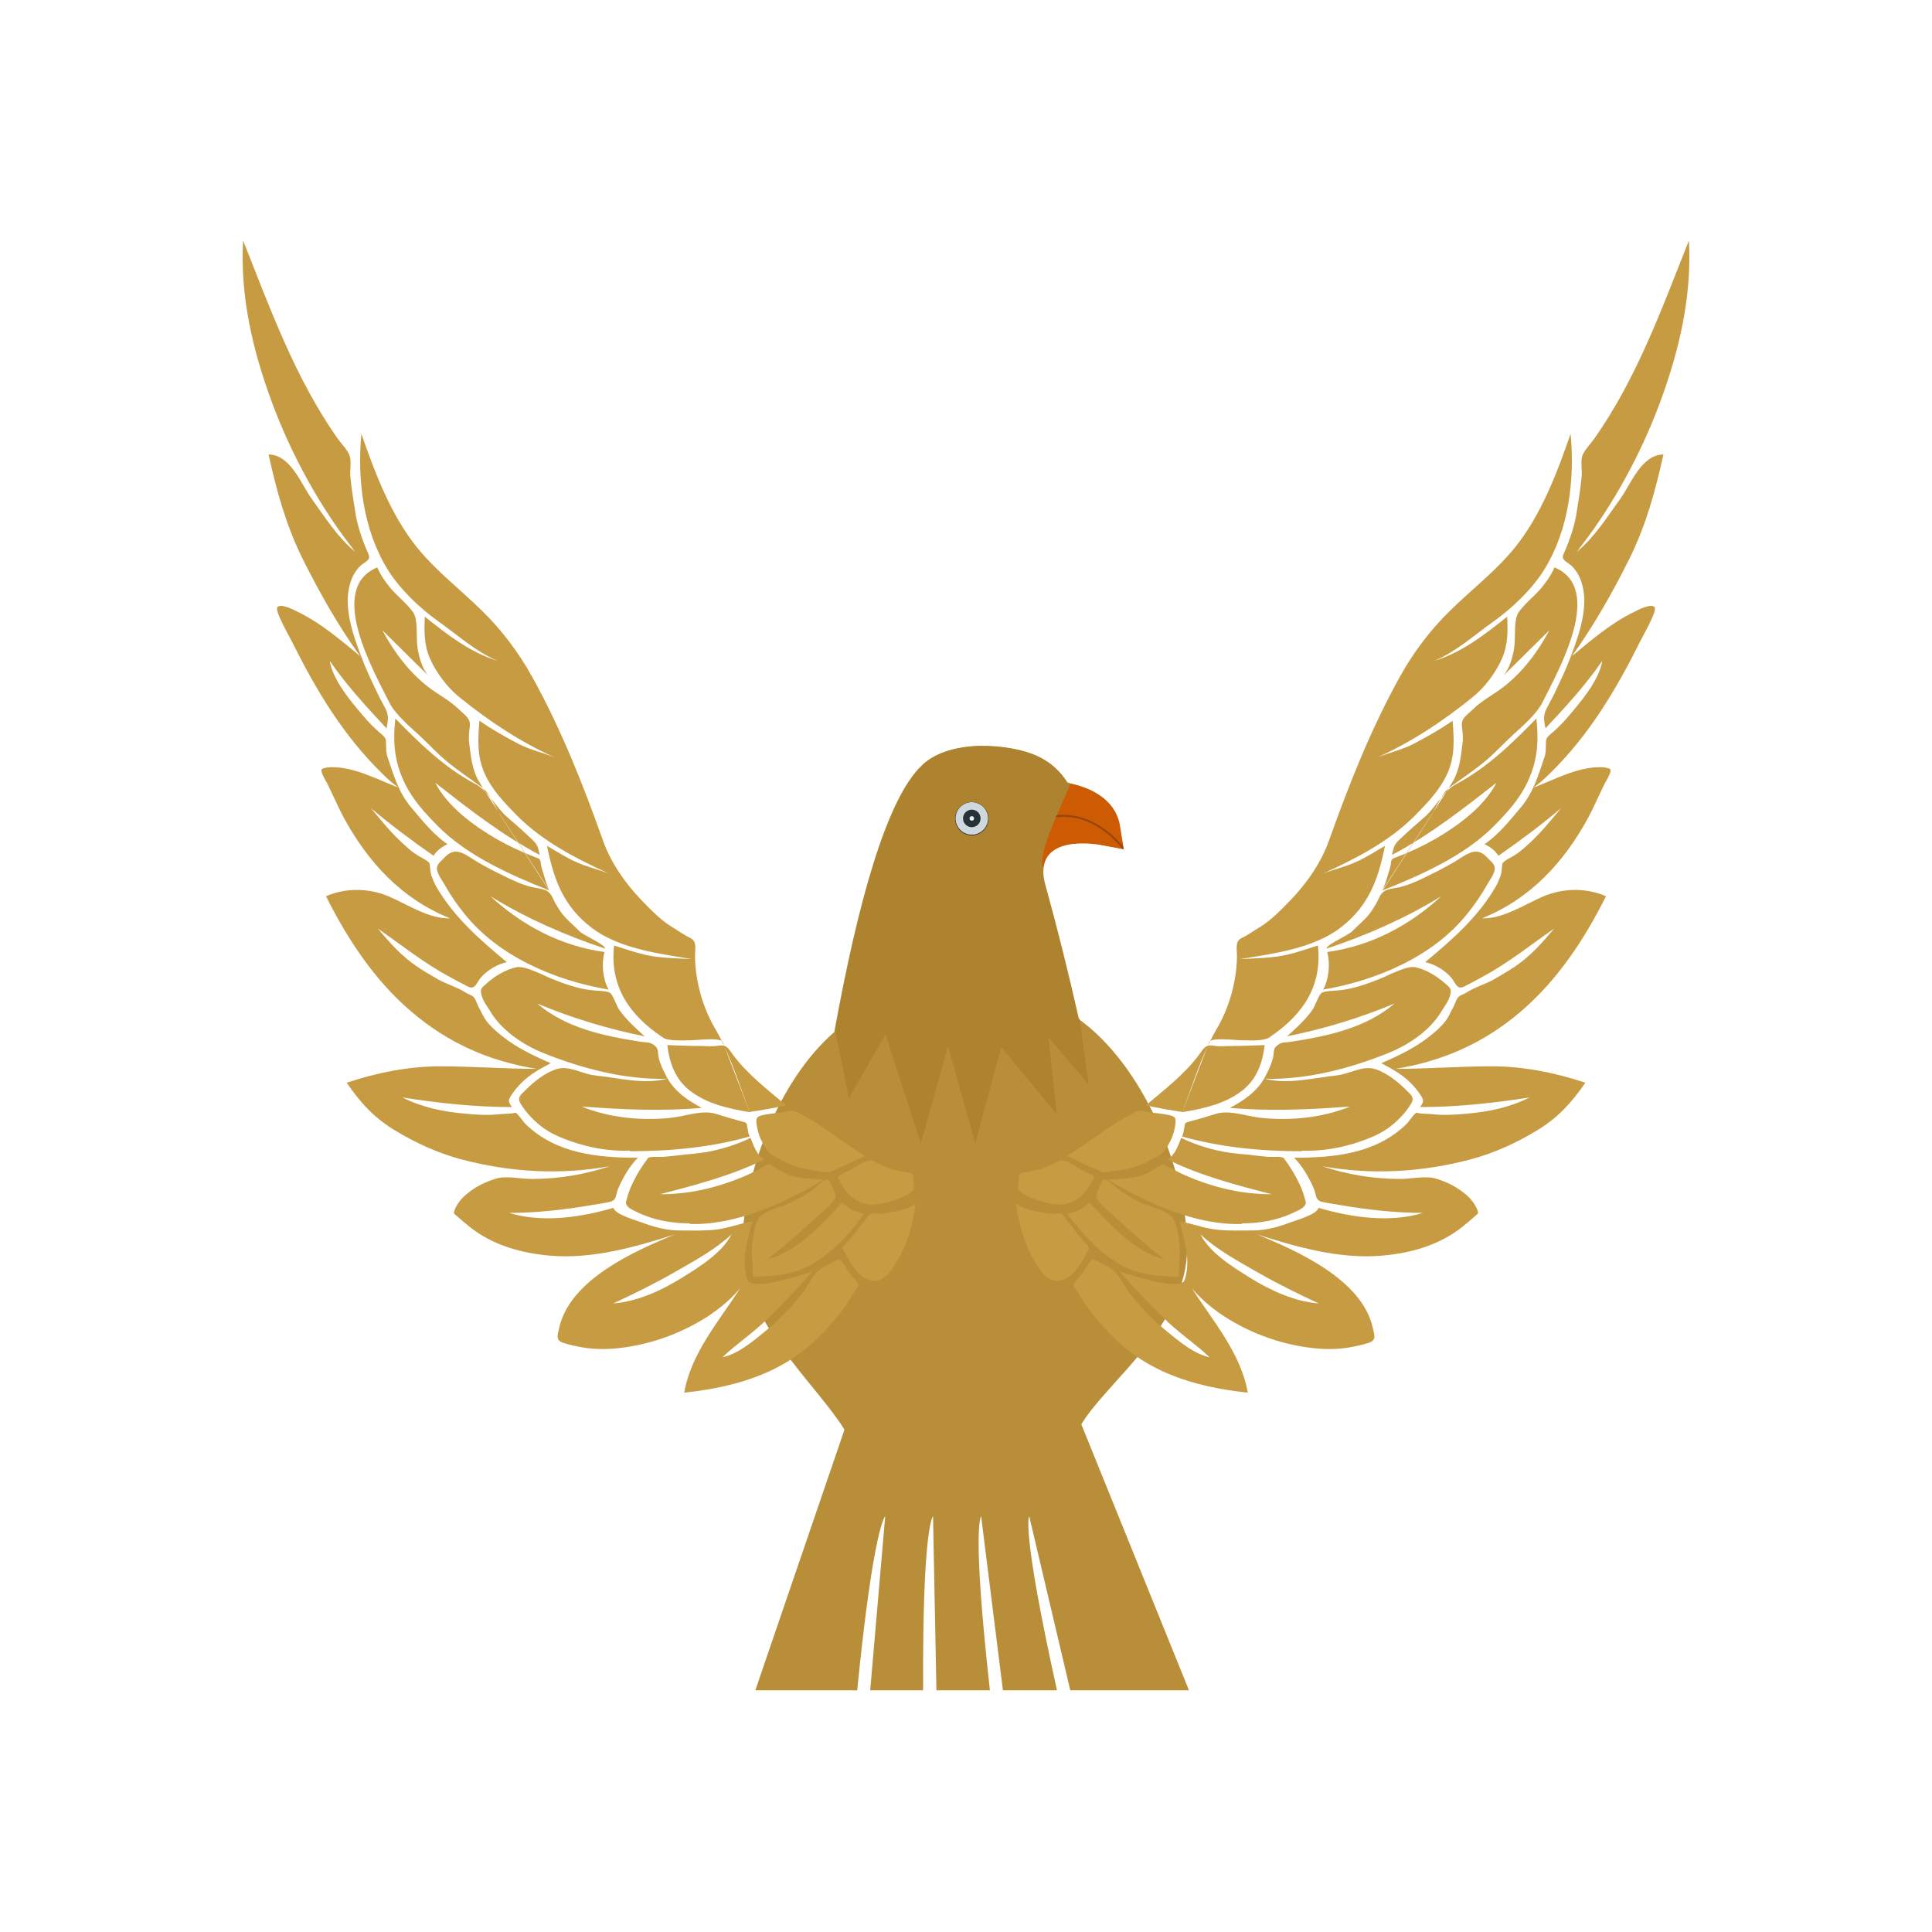 <?xml version="1.0" encoding="UTF-8"?>
<!DOCTYPE svg PUBLIC "-//W3C//DTD SVG 1.1//EN" "http://www.w3.org/Graphics/SVG/1.1/DTD/svg11.dtd">
<!-- Creator: CorelDRAW -->
<svg xmlns="http://www.w3.org/2000/svg" xml:space="preserve" width="6.827in" height="6.827in" style="shape-rendering:geometricPrecision; text-rendering:geometricPrecision; image-rendering:optimizeQuality; fill-rule:evenodd; clip-rule:evenodd"
viewBox="0 0 6.827 6.827"
 xmlns:xlink="http://www.w3.org/1999/xlink">
 <defs>
  <style type="text/css">
   <![CDATA[
    .str0 {stroke:#212121;stroke-width:0.003;stroke-linecap:round;stroke-linejoin:round}
    .fil8 {fill:none}
    .fil3 {fill:#263238}
    .fil6 {fill:#964508}
    .fil7 {fill:#AD8330}
    .fil1 {fill:#C79B42}
    .fil5 {fill:#CC5B04}
    .fil2 {fill:#CFD8DC}
    .fil4 {fill:#E3F2FD}
    .fil0 {fill:#B88E39;fill-rule:nonzero}
   ]]>
  </style>
 </defs>
 <g id="Layer_x0020_1">
  <g id="_215571528">
   <path id="_215572608" class="fil0" d="M4.203 5.973l-0.07 0 -0.351 0 -0.145 -0.615c0,0 -0.031,0.032 0.098,0.615l-0.191 0 -0.077 -0.615c0,0 -0.034,0.032 0.031,0.615l-0.189 0 -0.012 -0.615c0,0 -0.038,0.032 -0.035,0.615l-0.187 0 0.053 -0.615c0,0 -0.041,0.032 -0.099,0.615l-0.29 0 -0.07 0 0.315 -0.921c-0.094,-0.155 -0.361,-0.382 -0.361,-0.642 0,-0.26 0.128,-0.592 0.325,-0.763 0.082,-0.452 0.184,-0.824 0.309,-0.942 0.043,-0.041 0.107,-0.061 0.174,-0.067 0.076,-0.006 0.159,0.006 0.215,0.027 0.069,0.026 0.106,0.07 0.124,0.101 0.058,0.01 0.168,0.044 0.185,0.152l0.013 0.081 -0.081 -0.015c-0.001,-0 -0.249,-0.049 -0.196,0.143 0.044,0.159 0.083,0.316 0.118,0.472 0.231,0.164 0.386,0.536 0.386,0.81 0,0.275 -0.281,0.47 -0.374,0.624l0.38 0.939z"/>
   <g>
    <g>
     <path id="_215572056" class="fil1" d="M3.733 4.527c-0.036,-0.004 -0.059,-0.04 -0.076,-0.069 -0.039,-0.064 -0.055,-0.129 -0.067,-0.203 0.034,0.02 0.086,0.03 0.125,0.034 0.009,0.001 0.034,-0.005 0.04,0.002 0.007,0.01 0.013,0.021 0.021,0.029 0.011,0.011 0.02,0.028 0.031,0.04 0.012,0.013 0.023,0.027 0.035,0.04 0.011,0.013 0.005,0.015 -0.003,0.03 -0.011,0.022 -0.024,0.042 -0.04,0.061 -0.018,0.02 -0.037,0.036 -0.065,0.034zm0.431 -0.016l0 0c-0.068,0 -0.145,-0.007 -0.205,-0.042 -0.078,-0.046 -0.133,-0.107 -0.187,-0.18 0.032,-0.007 0.054,-0.016 0.078,-0.04 0.07,0.076 0.16,0.175 0.264,0.201 -0.06,-0.047 -0.117,-0.097 -0.173,-0.149 -0.018,-0.016 -0.08,-0.064 -0.066,-0.083 0.005,-0.007 0.017,-0.047 0.023,-0.049 0.015,-0.006 0.042,0.025 0.053,0.033 0.025,0.019 0.057,0.036 0.086,0.05 0.027,0.012 0.079,0.025 0.1,0.044 0.023,0.02 0.027,0.073 0.031,0.101 0.004,0.038 -0.004,0.076 -0.002,0.114zm0.226 -0.186l0 0c-0.165,0.006 -0.338,-0.075 -0.476,-0.157 0.047,-0.002 0.102,-0.003 0.145,-0.025 0.007,-0.004 0.051,-0.031 0.052,-0.03 0.027,0.015 0.053,0.03 0.081,0.042 0.099,0.042 0.195,0.065 0.302,0.065 -0.124,-0.032 -0.254,-0.066 -0.369,-0.123 0.026,-0.013 0.039,-0.051 0.049,-0.076 0.062,0.03 0.133,0.05 0.202,0.056 0.036,0.003 0.071,0.008 0.107,0.011 0.012,0.001 0.048,-0.003 0.054,0.005 0.011,0.015 0.021,0.03 0.031,0.046 0.017,0.029 0.032,0.058 0.041,0.09 0.006,0.021 0.009,0.025 -0.005,0.038 -0.008,0.007 -0.023,0.013 -0.033,0.018 -0.056,0.027 -0.12,0.038 -0.183,0.038zm0.21 -0.257l0 0c-0.142,0 -0.284,-0.013 -0.423,-0.052 0.005,-0.01 0.006,-0.021 0.008,-0.032 0.003,-0.02 0.003,-0.016 0.023,-0.022 0.029,-0.008 0.057,-0.016 0.085,-0.025 0.05,-0.017 0.108,0.007 0.162,0.013 0.105,0.011 0.218,-0 0.316,-0.04 -0.143,0.011 -0.282,0.017 -0.425,0.005 0.049,-0.026 0.098,-0.059 0.125,-0.111 0.012,-0.023 0.022,-0.043 0.028,-0.069 0.002,-0.01 0.001,-0.027 0.008,-0.035 0.021,-0.021 0.029,-0.014 0.056,-0.019 0.129,-0.02 0.263,-0.048 0.365,-0.135 -0.122,0.051 -0.25,0.09 -0.38,0.116 0.033,-0.03 0.067,-0.06 0.092,-0.097 0.008,-0.013 0.02,-0.05 0.031,-0.057 0.01,-0.007 0.051,-0.007 0.065,-0.009 0.046,-0.005 0.095,-0.022 0.137,-0.039 0.031,-0.012 0.097,-0.049 0.129,-0.042 0.037,0.008 0.075,0.031 0.102,0.055 0.02,0.018 0.027,0.02 0.02,0.045 -0.006,0.021 -0.019,0.037 -0.03,0.055 -0.04,0.068 -0.116,0.119 -0.188,0.148 -0.137,0.055 -0.289,0.095 -0.437,0.091 0.085,0.021 0.17,-0.003 0.255,-0.012 0.047,-0.005 0.093,-0.038 0.139,-0.021 0.04,0.014 0.077,0.044 0.106,0.073 0.017,0.017 0.03,0.025 0.018,0.047 -0.011,0.018 -0.023,0.034 -0.038,0.049 -0.029,0.031 -0.064,0.055 -0.104,0.071 -0.076,0.032 -0.161,0.05 -0.244,0.047zm0.076 -0.572l0 0c0.02,-0.036 0.025,-0.091 0.014,-0.132 0.154,-0.021 0.29,-0.093 0.403,-0.197 -0.127,0.078 -0.264,0.138 -0.405,0.185 -0.002,-0.014 0.075,-0.046 0.09,-0.061 0.023,-0.024 0.049,-0.043 0.068,-0.071 0.009,-0.014 0.019,-0.029 0.026,-0.045 0.015,-0.035 0.036,-0.032 0.073,-0.04 0.039,-0.009 0.075,-0.027 0.111,-0.045 0.039,-0.019 0.077,-0.039 0.113,-0.063 0.032,-0.02 0.057,-0.028 0.086,0.003 0.009,0.01 0.019,0.016 0.025,0.029 0.009,0.018 -0.013,0.046 -0.022,0.062 -0.022,0.039 -0.046,0.075 -0.074,0.109 -0.121,0.151 -0.321,0.235 -0.509,0.267zm0.208 -0.349l0 0c0.01,-0.019 0.016,-0.041 0.022,-0.061 0.003,-0.009 0.006,-0.019 0.008,-0.028 0.003,-0.024 0.002,-0.022 0.023,-0.03 0.047,-0.018 0.09,-0.038 0.134,-0.063 0.081,-0.047 0.173,-0.114 0.217,-0.199 -0.119,0.093 -0.235,0.184 -0.369,0.255 0.007,-0.038 0.012,-0.041 0.04,-0.067 0.024,-0.023 0.049,-0.044 0.074,-0.066 0.04,-0.034 0.067,-0.093 0.112,-0.117 0.11,-0.058 0.197,-0.143 0.284,-0.232 0.009,0.082 0.004,0.151 -0.032,0.226 -0.029,0.061 -0.072,0.107 -0.119,0.155 -0.106,0.106 -0.257,0.172 -0.394,0.227 0.063,-0.096 0.125,-0.193 0.188,-0.289 0.021,-0.033 0.043,-0.065 0.063,-0.099 0.024,-0.043 0.027,-0.087 0.033,-0.133 0.003,-0.019 9.44882e-005,-0.04 -0.002,-0.059 -0.004,-0.029 0.017,-0.039 0.038,-0.06 0.03,-0.03 0.074,-0.053 0.108,-0.079 0.069,-0.053 0.123,-0.126 0.163,-0.201 -0.054,0.054 -0.109,0.107 -0.163,0.161 0.023,-0.026 0.034,-0.068 0.039,-0.102 0.005,-0.036 -0.003,-0.095 0.015,-0.122 0.02,-0.029 0.053,-0.055 0.077,-0.082 0.02,-0.024 0.038,-0.049 0.05,-0.077 0.178,0.074 0.015,0.362 -0.042,0.476 -0.02,0.041 -0.07,0.084 -0.104,0.115 -0.035,0.032 -0.066,0.067 -0.103,0.097 -0.039,0.032 -0.081,0.06 -0.121,0.089 -0.028,0.02 -0.05,0.077 -0.069,0.105 -0.056,0.087 -0.113,0.174 -0.169,0.261z"/>
     <path id="_215571768" class="fil1" d="M4.407 4.921c-0.192,-0.021 -0.367,-0.075 -0.499,-0.223 -0.029,-0.033 -0.059,-0.065 -0.081,-0.103 -0.011,-0.018 -0.023,-0.034 -0.034,-0.051 -0.004,-0.005 0.03,-0.042 0.035,-0.049 0.007,-0.009 0.027,-0.05 0.037,-0.045 0.02,0.011 0.042,0.021 0.061,0.033 0.03,0.02 0.047,0.065 0.071,0.094 0.038,0.047 0.08,0.09 0.127,0.128 0.041,0.034 0.096,0.08 0.15,0.091 -0.051,-0.049 -0.112,-0.088 -0.162,-0.139 -0.054,-0.053 -0.106,-0.106 -0.155,-0.164 0.032,0.011 0.215,0.072 0.229,0.03 0.023,-0.069 -0.001,-0.14 -0.017,-0.207 0.043,0.007 0.084,0.024 0.128,0.029 0.044,0.005 0.086,0.003 0.131,0.003 0.04,0 0.085,-0.011 0.122,-0.025 0.023,-0.009 0.105,-0.031 0.109,-0.055 0.116,0.034 0.252,0.054 0.369,0.018 -0.095,0 -0.194,-0.011 -0.288,-0.027 -0.023,-0.004 -0.046,-0.007 -0.068,-0.012 -0.025,-0.006 -0.02,-0.024 -0.029,-0.046 -0.017,-0.039 -0.04,-0.08 -0.07,-0.11 0.142,0 0.288,-0.014 0.396,-0.118 0.008,-0.007 0.031,-0.043 0.038,-0.041 0.017,0.005 0.035,0.003 0.053,0.005 0.041,0.005 0.086,0.002 0.127,-0.002 0.076,-0.007 0.149,-0.022 0.218,-0.057 -0.128,0.02 -0.257,0.034 -0.387,0.034 0.014,-0.02 0.014,-0.023 0.002,-0.042 -0.01,-0.016 -0.023,-0.031 -0.036,-0.044 -0.03,-0.03 -0.067,-0.05 -0.103,-0.069 0.06,-0.026 0.121,-0.055 0.172,-0.096 0.025,-0.02 0.054,-0.045 0.068,-0.074 0.007,-0.015 0.016,-0.029 0.022,-0.045 0.011,-0.028 0.017,-0.021 0.041,-0.036 0.029,-0.018 0.063,-0.028 0.093,-0.044 0.026,-0.015 0.052,-0.03 0.077,-0.047 0.055,-0.037 0.096,-0.084 0.138,-0.134 -0.083,0.058 -0.163,0.122 -0.252,0.17 -0.022,0.012 -0.044,0.024 -0.066,0.035 -0.028,0.014 -0.031,-0.017 -0.05,-0.036 -0.023,-0.024 -0.055,-0.043 -0.088,-0.05 0.096,-0.08 0.187,-0.159 0.25,-0.268 0.007,-0.012 0.012,-0.026 0.017,-0.039 0.004,-0.01 0.004,-0.039 0.007,-0.043 0.005,-0.009 0.033,-0.022 0.042,-0.028 0.015,-0.009 0.028,-0.02 0.041,-0.032 0.048,-0.042 0.083,-0.086 0.123,-0.134 -0.071,0.06 -0.145,0.115 -0.221,0.168 -0.011,-0.018 -0.03,-0.032 -0.049,-0.041 0.051,-0.035 0.09,-0.085 0.129,-0.131 0.044,-0.052 0.062,-0.116 0.083,-0.178 0.006,-0.017 0.004,-0.036 0.005,-0.054 0.001,-0.017 0.015,-0.024 0.027,-0.035 0.026,-0.023 0.049,-0.049 0.071,-0.076 0.039,-0.046 0.091,-0.113 0.101,-0.174 -0.059,0.086 -0.13,0.163 -0.201,0.239 -0.005,-0.029 -0.009,-0.043 0.004,-0.07 0.01,-0.02 0.021,-0.038 0.03,-0.058 0.02,-0.042 0.04,-0.084 0.056,-0.127 0.03,-0.079 0.066,-0.182 0.036,-0.266 -0.006,-0.018 -0.015,-0.033 -0.028,-0.048 -0.016,-0.019 -0.045,-0.023 -0.034,-0.047 0.019,-0.042 0.037,-0.093 0.045,-0.139 0.007,-0.046 0.015,-0.089 0.019,-0.136 0.002,-0.021 -0.004,-0.051 0.002,-0.071 0.006,-0.02 0.03,-0.044 0.042,-0.061 0.15,-0.212 0.24,-0.462 0.335,-0.701 0.011,0.197 -0.034,0.388 -0.102,0.572 -0.066,0.178 -0.163,0.358 -0.279,0.508 -0.005,0.007 -0.01,0.013 -0.015,0.02 0.064,-0.053 0.106,-0.122 0.154,-0.188 0.038,-0.053 0.074,-0.155 0.152,-0.156 -0.028,0.127 -0.061,0.248 -0.119,0.366 -0.06,0.12 -0.126,0.238 -0.205,0.347 0.069,-0.057 0.14,-0.118 0.221,-0.157 0.01,-0.005 0.06,-0.032 0.072,-0.016 0.01,0.013 -0.044,0.105 -0.052,0.122 -0.085,0.171 -0.181,0.331 -0.318,0.465 -0.018,0.018 -0.037,0.035 -0.058,0.05 0.074,-0.028 0.153,-0.072 0.234,-0.072 0.013,0 0.022,0.001 0.034,0.005 0.014,0.004 -0.011,0.042 -0.016,0.052 -0.02,0.04 -0.037,0.08 -0.058,0.12 -0.087,0.16 -0.205,0.288 -0.376,0.357 0.072,0.003 0.149,-0.048 0.213,-0.076 0.071,-0.031 0.154,-0.033 0.225,-0.002 -0.076,0.152 -0.172,0.298 -0.303,0.409 -0.129,0.11 -0.274,0.174 -0.441,0.201 0.114,0 0.227,-0.009 0.341,-0.009 0.112,0 0.225,0.023 0.33,0.058 -0.048,0.07 -0.097,0.124 -0.17,0.168 -0.072,0.044 -0.151,0.08 -0.232,0.102 -0.172,0.046 -0.352,0.057 -0.528,0.025 0.091,0.03 0.181,0.045 0.277,0.045 0.04,0 0.091,-0.013 0.129,-0 0.032,0.01 0.061,0.024 0.088,0.044 0.019,0.014 0.037,0.031 0.048,0.052 0.003,0.005 0.012,0.023 0.008,0.027 -0.019,0.017 -0.038,0.033 -0.058,0.049 -0.081,0.063 -0.179,0.09 -0.28,0.099 -0.15,0.013 -0.3,-0.03 -0.442,-0.075 0.144,0.059 0.371,0.16 0.409,0.33 0.007,0.029 0.013,0.045 -0.017,0.054 -0.023,0.007 -0.046,0.012 -0.07,0.016 -0.043,0.007 -0.089,0.006 -0.131,0.001 -0.096,-0.012 -0.186,-0.042 -0.27,-0.089 -0.057,-0.032 -0.109,-0.072 -0.151,-0.121 0.074,0.115 0.173,0.229 0.197,0.367zm0.253 -0.315l0 0c-0.073,-0.034 -0.146,-0.07 -0.216,-0.11 -0.068,-0.039 -0.144,-0.08 -0.202,-0.134 0.034,0.066 0.114,0.115 0.175,0.153 0.072,0.045 0.157,0.084 0.243,0.091z"/>
     <path id="_215571744" class="fil1" d="M3.739 4.255c-0.026,0.002 -0.054,-0.008 -0.078,-0.016 -0.015,-0.005 -0.029,-0.011 -0.042,-0.019 -0.024,-0.014 -0.023,-0.016 -0.02,-0.044 0.002,-0.028 -0.002,-0.03 0.025,-0.034 0.014,-0.002 0.027,-0.005 0.041,-0.008 0.027,-0.007 0.053,-0.018 0.077,-0.032 0.018,-0.01 0.064,0.024 0.084,0.034 0.007,0.004 0.043,0.018 0.04,0.024 -0.008,0.017 -0.016,0.033 -0.028,0.048 -0.024,0.031 -0.061,0.05 -0.1,0.049zm0.159 -0.112l0 0c-0.043,-0.019 -0.085,-0.038 -0.127,-0.058 0.062,-0.039 0.121,-0.085 0.184,-0.124 0.017,-0.01 0.034,-0.019 0.051,-0.029 0.02,-0.011 0.024,-0.008 0.045,-0.003 0.018,0.004 0.09,0.007 0.1,0.02 0.01,0.012 -0.006,0.065 -0.013,0.078 -0.009,0.019 -0.025,0.048 -0.045,0.058 -0.028,0.014 -0.051,0.029 -0.082,0.038 -0.038,0.011 -0.075,0.016 -0.114,0.02zm0.279 -0.214l0 0c-0.044,-0.006 -0.085,-0.014 -0.128,-0.023 0.065,-0.055 0.137,-0.11 0.188,-0.179 0.017,-0.023 0.021,-0.036 0.051,-0.032 0.022,0.004 0.046,0.001 0.069,0.001 0.038,0 0.074,-0.002 0.112,-0.003 -0.008,0.064 -0.028,0.121 -0.081,0.162 -0.062,0.047 -0.135,0.062 -0.21,0.075 0.037,-0.097 0.067,-0.2 0.119,-0.29 0.046,-0.077 0.072,-0.168 0.074,-0.257 0.001,-0.026 -0.009,-0.056 0.016,-0.068 0.023,-0.011 0.043,-0.026 0.065,-0.039 0.041,-0.025 0.076,-0.062 0.109,-0.096 0.057,-0.059 0.109,-0.134 0.136,-0.212 0.071,-0.199 0.148,-0.394 0.251,-0.579 0.047,-0.084 0.107,-0.164 0.176,-0.231 0.076,-0.075 0.161,-0.139 0.229,-0.223 0.093,-0.115 0.149,-0.264 0.197,-0.402 0.015,0.161 -0.006,0.338 -0.092,0.478 -0.043,0.07 -0.112,0.136 -0.179,0.184 -0.068,0.048 -0.132,0.107 -0.21,0.14 0.098,-0.03 0.178,-0.093 0.257,-0.156 0.002,0.052 0.003,0.098 -0.018,0.147 -0.022,0.051 -0.063,0.105 -0.106,0.139 -0.107,0.086 -0.211,0.155 -0.336,0.212 0.043,-0.018 0.088,-0.027 0.13,-0.049 0.048,-0.025 0.093,-0.051 0.137,-0.081 0.005,0.064 0.009,0.124 -0.018,0.185 -0.026,0.059 -0.071,0.105 -0.116,0.151 -0.091,0.091 -0.208,0.151 -0.324,0.204 0.037,-0.015 0.077,-0.023 0.114,-0.04 0.037,-0.016 0.07,-0.038 0.105,-0.058 -0.024,0.12 -0.058,0.213 -0.157,0.289 -0.097,0.074 -0.238,0.092 -0.355,0.111 0.044,-0.002 0.087,-0.003 0.132,-0.009 0.049,-0.007 0.096,-0.024 0.143,-0.039 0.016,0.145 -0.054,0.246 -0.172,0.325 -0.02,0.014 -0.072,0.01 -0.098,0.01 -0.019,0 -0.108,-0.011 -0.114,0.006 -0.032,0.083 -0.064,0.166 -0.095,0.249z"/>
    </g>
    <g>
     <path id="_215572008" class="fil1" d="M3.088 4.255c0.026,0.002 0.054,-0.008 0.078,-0.016 0.015,-0.005 0.029,-0.011 0.042,-0.019 0.024,-0.014 0.023,-0.016 0.02,-0.044 -0.002,-0.028 0.002,-0.03 -0.025,-0.034 -0.014,-0.002 -0.027,-0.005 -0.041,-0.008 -0.027,-0.007 -0.053,-0.018 -0.077,-0.032 -0.018,-0.01 -0.064,0.024 -0.084,0.034 -0.007,0.004 -0.043,0.018 -0.04,0.024 0.008,0.017 0.016,0.033 0.028,0.048 0.024,0.031 0.061,0.05 0.1,0.049zm-0.159 -0.112l0 0c0.043,-0.019 0.085,-0.038 0.127,-0.058 -0.062,-0.039 -0.121,-0.085 -0.184,-0.124 -0.017,-0.01 -0.034,-0.019 -0.051,-0.029 -0.02,-0.011 -0.024,-0.008 -0.045,-0.003 -0.018,0.004 -0.09,0.007 -0.1,0.02 -0.01,0.012 0.006,0.065 0.013,0.078 0.009,0.019 0.025,0.048 0.045,0.058 0.028,0.014 0.051,0.029 0.082,0.038 0.038,0.011 0.075,0.016 0.114,0.02zm-0.279 -0.214l0 0c0.044,-0.006 0.085,-0.014 0.128,-0.023 -0.065,-0.055 -0.137,-0.11 -0.188,-0.179 -0.017,-0.023 -0.021,-0.036 -0.051,-0.032 -0.022,0.004 -0.046,0.001 -0.069,0.001 -0.038,0 -0.074,-0.002 -0.112,-0.003 0.008,0.064 0.028,0.121 0.081,0.162 0.062,0.047 0.135,0.062 0.21,0.075 -0.037,-0.097 -0.067,-0.2 -0.119,-0.29 -0.046,-0.077 -0.072,-0.168 -0.074,-0.257 -0.001,-0.026 0.009,-0.056 -0.016,-0.068 -0.023,-0.011 -0.043,-0.026 -0.065,-0.039 -0.041,-0.025 -0.076,-0.062 -0.109,-0.096 -0.057,-0.059 -0.109,-0.134 -0.136,-0.212 -0.071,-0.199 -0.148,-0.394 -0.251,-0.579 -0.047,-0.084 -0.107,-0.164 -0.176,-0.231 -0.076,-0.075 -0.161,-0.139 -0.229,-0.223 -0.093,-0.115 -0.149,-0.264 -0.197,-0.402 -0.015,0.161 0.006,0.338 0.092,0.478 0.043,0.07 0.112,0.136 0.179,0.184 0.068,0.048 0.132,0.107 0.21,0.14 -0.098,-0.03 -0.178,-0.093 -0.257,-0.156 -0.002,0.052 -0.003,0.098 0.018,0.147 0.022,0.051 0.063,0.105 0.106,0.139 0.107,0.086 0.211,0.155 0.336,0.212 -0.043,-0.018 -0.088,-0.027 -0.13,-0.049 -0.048,-0.025 -0.093,-0.051 -0.137,-0.081 -0.005,0.064 -0.009,0.124 0.018,0.185 0.026,0.059 0.071,0.105 0.116,0.151 0.091,0.091 0.208,0.151 0.324,0.204 -0.037,-0.015 -0.077,-0.023 -0.114,-0.04 -0.037,-0.016 -0.07,-0.038 -0.105,-0.058 0.024,0.12 0.058,0.213 0.157,0.289 0.097,0.074 0.238,0.092 0.355,0.111 -0.044,-0.002 -0.087,-0.003 -0.132,-0.009 -0.049,-0.007 -0.096,-0.024 -0.143,-0.039 -0.016,0.145 0.054,0.246 0.172,0.325 0.02,0.014 0.072,0.01 0.098,0.01 0.019,0 0.108,-0.011 0.114,0.006 0.032,0.083 0.064,0.166 0.095,0.249z"/>
     <path id="_215571864" class="fil1" d="M3.093 4.527c0.036,-0.004 0.059,-0.04 0.076,-0.069 0.039,-0.064 0.055,-0.129 0.067,-0.203 -0.034,0.02 -0.086,0.03 -0.125,0.034 -0.009,0.001 -0.034,-0.005 -0.04,0.002 -0.007,0.01 -0.013,0.021 -0.021,0.029 -0.011,0.011 -0.02,0.028 -0.031,0.04 -0.012,0.013 -0.023,0.027 -0.035,0.04 -0.011,0.013 -0.005,0.015 0.003,0.03 0.011,0.022 0.024,0.042 0.04,0.061 0.018,0.02 0.037,0.036 0.065,0.034zm-0.431 -0.016l0 0c0.068,0 0.145,-0.007 0.205,-0.042 0.078,-0.046 0.133,-0.107 0.187,-0.18 -0.032,-0.007 -0.054,-0.016 -0.078,-0.04 -0.07,0.076 -0.16,0.175 -0.264,0.201 0.06,-0.047 0.117,-0.097 0.173,-0.149 0.018,-0.016 0.08,-0.064 0.066,-0.083 -0.005,-0.007 -0.017,-0.047 -0.023,-0.049 -0.015,-0.006 -0.042,0.025 -0.053,0.033 -0.025,0.019 -0.057,0.036 -0.086,0.05 -0.027,0.012 -0.079,0.025 -0.1,0.044 -0.023,0.02 -0.027,0.073 -0.031,0.101 -0.004,0.038 0.004,0.076 0.002,0.114zm-0.226 -0.186l0 0c0.165,0.006 0.338,-0.075 0.476,-0.157 -0.047,-0.002 -0.102,-0.003 -0.145,-0.025 -0.007,-0.004 -0.051,-0.031 -0.052,-0.03 -0.027,0.015 -0.053,0.03 -0.081,0.042 -0.099,0.042 -0.195,0.065 -0.302,0.065 0.124,-0.032 0.254,-0.066 0.369,-0.123 -0.026,-0.013 -0.039,-0.051 -0.049,-0.076 -0.062,0.03 -0.133,0.05 -0.202,0.056 -0.036,0.003 -0.071,0.008 -0.107,0.011 -0.012,0.001 -0.048,-0.003 -0.054,0.005 -0.011,0.015 -0.021,0.03 -0.031,0.046 -0.017,0.029 -0.032,0.058 -0.041,0.09 -0.006,0.021 -0.009,0.025 0.005,0.038 0.008,0.007 0.023,0.013 0.033,0.018 0.056,0.027 0.12,0.038 0.183,0.038zm-0.21 -0.257l0 0c0.142,0 0.284,-0.013 0.423,-0.052 -0.005,-0.01 -0.006,-0.021 -0.008,-0.032 -0.003,-0.02 -0.003,-0.016 -0.023,-0.022 -0.029,-0.008 -0.057,-0.016 -0.085,-0.025 -0.05,-0.017 -0.108,0.007 -0.162,0.013 -0.105,0.011 -0.218,-0 -0.316,-0.04 0.143,0.011 0.282,0.017 0.425,0.005 -0.049,-0.026 -0.098,-0.059 -0.125,-0.111 -0.012,-0.023 -0.022,-0.043 -0.028,-0.069 -0.002,-0.01 -0.001,-0.027 -0.008,-0.035 -0.021,-0.021 -0.029,-0.014 -0.056,-0.019 -0.129,-0.02 -0.263,-0.048 -0.365,-0.135 0.122,0.051 0.25,0.09 0.38,0.116 -0.033,-0.03 -0.067,-0.06 -0.092,-0.097 -0.008,-0.013 -0.02,-0.05 -0.031,-0.057 -0.01,-0.007 -0.051,-0.007 -0.065,-0.009 -0.046,-0.005 -0.095,-0.022 -0.137,-0.039 -0.031,-0.012 -0.097,-0.049 -0.129,-0.042 -0.037,0.008 -0.075,0.031 -0.102,0.055 -0.02,0.018 -0.027,0.02 -0.02,0.045 0.006,0.021 0.019,0.037 0.03,0.055 0.04,0.068 0.116,0.119 0.188,0.148 0.137,0.055 0.289,0.095 0.437,0.091 -0.085,0.021 -0.17,-0.003 -0.255,-0.012 -0.047,-0.005 -0.093,-0.038 -0.139,-0.021 -0.04,0.014 -0.077,0.044 -0.106,0.073 -0.017,0.017 -0.03,0.025 -0.018,0.047 0.011,0.018 0.023,0.034 0.038,0.049 0.029,0.031 0.064,0.055 0.104,0.071 0.076,0.032 0.161,0.05 0.244,0.047zm-0.076 -0.572l0 0c-0.02,-0.036 -0.025,-0.091 -0.014,-0.132 -0.154,-0.021 -0.29,-0.093 -0.403,-0.197 0.127,0.078 0.264,0.138 0.405,0.185 0.002,-0.014 -0.075,-0.046 -0.09,-0.061 -0.023,-0.024 -0.049,-0.043 -0.068,-0.071 -0.009,-0.014 -0.019,-0.029 -0.026,-0.045 -0.015,-0.035 -0.036,-0.032 -0.073,-0.04 -0.039,-0.009 -0.075,-0.027 -0.111,-0.045 -0.039,-0.019 -0.077,-0.039 -0.113,-0.063 -0.032,-0.02 -0.057,-0.028 -0.086,0.003 -0.009,0.01 -0.019,0.016 -0.025,0.029 -0.009,0.018 0.013,0.046 0.022,0.062 0.022,0.039 0.046,0.075 0.074,0.109 0.121,0.151 0.321,0.235 0.509,0.267zm-0.208 -0.349l0 0c-0.01,-0.019 -0.016,-0.041 -0.022,-0.061 -0.003,-0.009 -0.006,-0.019 -0.008,-0.028 -0.003,-0.024 -0.002,-0.022 -0.023,-0.03 -0.047,-0.018 -0.09,-0.038 -0.134,-0.063 -0.081,-0.047 -0.173,-0.114 -0.217,-0.199 0.119,0.093 0.235,0.184 0.369,0.255 -0.007,-0.038 -0.012,-0.041 -0.04,-0.067 -0.024,-0.023 -0.049,-0.044 -0.074,-0.066 -0.04,-0.034 -0.067,-0.093 -0.112,-0.117 -0.11,-0.058 -0.197,-0.143 -0.284,-0.232 -0.009,0.082 -0.004,0.151 0.032,0.226 0.029,0.061 0.072,0.107 0.119,0.155 0.106,0.106 0.257,0.172 0.394,0.227 -0.063,-0.096 -0.125,-0.193 -0.188,-0.289 -0.021,-0.033 -0.043,-0.065 -0.063,-0.099 -0.024,-0.043 -0.027,-0.087 -0.033,-0.133 -0.003,-0.019 -9.44882e-005,-0.04 0.002,-0.059 0.004,-0.029 -0.017,-0.039 -0.038,-0.06 -0.03,-0.03 -0.074,-0.053 -0.108,-0.079 -0.069,-0.053 -0.123,-0.126 -0.163,-0.201 0.054,0.054 0.109,0.107 0.163,0.161 -0.023,-0.026 -0.034,-0.068 -0.039,-0.102 -0.005,-0.036 0.003,-0.095 -0.015,-0.122 -0.02,-0.029 -0.053,-0.055 -0.077,-0.082 -0.02,-0.024 -0.038,-0.049 -0.05,-0.077 -0.178,0.074 -0.015,0.362 0.042,0.476 0.02,0.041 0.07,0.084 0.104,0.115 0.035,0.032 0.066,0.067 0.103,0.097 0.039,0.032 0.081,0.06 0.121,0.089 0.028,0.02 0.05,0.077 0.069,0.105 0.056,0.087 0.113,0.174 0.169,0.261z"/>
     <path id="_215572248" class="fil1" d="M2.42 4.921c0.192,-0.021 0.367,-0.075 0.499,-0.223 0.029,-0.033 0.059,-0.065 0.081,-0.103 0.011,-0.018 0.023,-0.034 0.034,-0.051 0.004,-0.005 -0.03,-0.042 -0.035,-0.049 -0.007,-0.009 -0.027,-0.05 -0.037,-0.045 -0.02,0.011 -0.042,0.021 -0.061,0.033 -0.03,0.02 -0.047,0.065 -0.071,0.094 -0.038,0.047 -0.08,0.09 -0.127,0.128 -0.041,0.034 -0.096,0.08 -0.15,0.091 0.051,-0.049 0.112,-0.088 0.162,-0.139 0.054,-0.053 0.106,-0.106 0.155,-0.164 -0.032,0.011 -0.215,0.072 -0.229,0.03 -0.023,-0.069 0.001,-0.14 0.017,-0.207 -0.043,0.007 -0.084,0.024 -0.128,0.029 -0.044,0.005 -0.086,0.003 -0.131,0.003 -0.04,0 -0.085,-0.011 -0.122,-0.025 -0.023,-0.009 -0.105,-0.031 -0.109,-0.055 -0.116,0.034 -0.252,0.054 -0.369,0.018 0.095,0 0.194,-0.011 0.288,-0.027 0.023,-0.004 0.046,-0.007 0.068,-0.012 0.025,-0.006 0.02,-0.024 0.029,-0.046 0.017,-0.039 0.04,-0.08 0.07,-0.11 -0.142,0 -0.288,-0.014 -0.396,-0.118 -0.008,-0.007 -0.031,-0.043 -0.038,-0.041 -0.017,0.005 -0.035,0.003 -0.053,0.005 -0.041,0.005 -0.086,0.002 -0.127,-0.002 -0.076,-0.007 -0.149,-0.022 -0.218,-0.057 0.128,0.02 0.257,0.034 0.387,0.034 -0.014,-0.02 -0.014,-0.023 -0.002,-0.042 0.01,-0.016 0.023,-0.031 0.036,-0.044 0.03,-0.03 0.067,-0.05 0.103,-0.069 -0.06,-0.026 -0.121,-0.055 -0.172,-0.096 -0.025,-0.02 -0.054,-0.045 -0.068,-0.074 -0.007,-0.015 -0.016,-0.029 -0.022,-0.045 -0.011,-0.028 -0.017,-0.021 -0.041,-0.036 -0.029,-0.018 -0.063,-0.028 -0.093,-0.044 -0.026,-0.015 -0.052,-0.03 -0.077,-0.047 -0.055,-0.037 -0.096,-0.084 -0.138,-0.134 0.083,0.058 0.163,0.122 0.252,0.17 0.022,0.012 0.044,0.024 0.066,0.035 0.028,0.014 0.031,-0.017 0.05,-0.036 0.023,-0.024 0.055,-0.043 0.088,-0.05 -0.096,-0.08 -0.187,-0.159 -0.25,-0.268 -0.007,-0.012 -0.012,-0.026 -0.017,-0.039 -0.004,-0.01 -0.004,-0.039 -0.007,-0.043 -0.005,-0.009 -0.033,-0.022 -0.042,-0.028 -0.015,-0.009 -0.028,-0.02 -0.041,-0.032 -0.048,-0.042 -0.083,-0.086 -0.123,-0.134 0.071,0.06 0.145,0.115 0.221,0.168 0.011,-0.018 0.03,-0.032 0.049,-0.041 -0.051,-0.035 -0.09,-0.085 -0.129,-0.131 -0.044,-0.052 -0.062,-0.116 -0.083,-0.178 -0.006,-0.017 -0.004,-0.036 -0.005,-0.054 -0.001,-0.017 -0.015,-0.024 -0.027,-0.035 -0.026,-0.023 -0.049,-0.049 -0.071,-0.076 -0.039,-0.046 -0.091,-0.113 -0.101,-0.174 0.059,0.086 0.13,0.163 0.201,0.239 0.005,-0.029 0.009,-0.043 -0.004,-0.07 -0.01,-0.02 -0.021,-0.038 -0.03,-0.058 -0.02,-0.042 -0.04,-0.084 -0.056,-0.127 -0.03,-0.079 -0.066,-0.182 -0.036,-0.266 0.006,-0.018 0.015,-0.033 0.028,-0.048 0.016,-0.019 0.045,-0.023 0.034,-0.047 -0.019,-0.042 -0.037,-0.093 -0.045,-0.139 -0.007,-0.046 -0.015,-0.089 -0.019,-0.136 -0.002,-0.021 0.004,-0.051 -0.002,-0.071 -0.006,-0.02 -0.03,-0.044 -0.042,-0.061 -0.15,-0.212 -0.24,-0.462 -0.335,-0.701 -0.011,0.197 0.034,0.388 0.102,0.572 0.066,0.178 0.163,0.358 0.279,0.508 0.005,0.007 0.01,0.013 0.015,0.02 -0.064,-0.053 -0.106,-0.122 -0.154,-0.188 -0.038,-0.053 -0.074,-0.155 -0.152,-0.156 0.028,0.127 0.061,0.248 0.119,0.366 0.06,0.12 0.126,0.238 0.205,0.347 -0.069,-0.057 -0.14,-0.118 -0.221,-0.157 -0.01,-0.005 -0.06,-0.032 -0.072,-0.016 -0.01,0.013 0.044,0.105 0.052,0.122 0.085,0.171 0.181,0.331 0.318,0.465 0.018,0.018 0.037,0.035 0.058,0.05 -0.074,-0.028 -0.153,-0.072 -0.234,-0.072 -0.013,0 -0.022,0.001 -0.034,0.005 -0.014,0.004 0.011,0.042 0.016,0.052 0.02,0.04 0.037,0.08 0.058,0.12 0.087,0.16 0.205,0.288 0.376,0.357 -0.072,0.003 -0.149,-0.048 -0.213,-0.076 -0.071,-0.031 -0.154,-0.033 -0.225,-0.002 0.076,0.152 0.172,0.298 0.303,0.409 0.129,0.11 0.274,0.174 0.441,0.201 -0.114,0 -0.227,-0.009 -0.341,-0.009 -0.112,0 -0.225,0.023 -0.33,0.058 0.048,0.07 0.097,0.124 0.17,0.168 0.072,0.044 0.151,0.08 0.232,0.102 0.172,0.046 0.352,0.057 0.528,0.025 -0.091,0.03 -0.181,0.045 -0.277,0.045 -0.04,0 -0.091,-0.013 -0.129,-0 -0.032,0.01 -0.061,0.024 -0.088,0.044 -0.019,0.014 -0.037,0.031 -0.048,0.052 -0.003,0.005 -0.012,0.023 -0.008,0.027 0.019,0.017 0.038,0.033 0.058,0.049 0.081,0.063 0.179,0.09 0.28,0.099 0.15,0.013 0.3,-0.03 0.442,-0.075 -0.144,0.059 -0.371,0.16 -0.409,0.33 -0.007,0.029 -0.013,0.045 0.017,0.054 0.023,0.007 0.046,0.012 0.07,0.016 0.043,0.007 0.089,0.006 0.131,0.001 0.096,-0.012 0.186,-0.042 0.27,-0.089 0.057,-0.032 0.109,-0.072 0.151,-0.121 -0.074,0.115 -0.173,0.229 -0.197,0.367zm-0.253 -0.315l0 0c0.073,-0.034 0.146,-0.07 0.216,-0.11 0.068,-0.039 0.144,-0.08 0.202,-0.134 -0.034,0.066 -0.114,0.115 -0.175,0.153 -0.072,0.045 -0.157,0.084 -0.243,0.091z"/>
    </g>
   </g>
   <circle id="_215571840" class="fil2 str0" cx="3.434" cy="2.892" r="0.059"/>
   <circle id="_215571792" class="fil3" cx="3.434" cy="2.892" r="0.031"/>
   <circle id="_215571000" class="fil4" cx="3.434" cy="2.892" r="0.008"/>
   <path id="_215571312" class="fil5" d="M3.77 2.797c-0.03,0.073 -0.101,0.214 -0.086,0.268 0.001,0.003 0.002,0.006 0.003,0.009 0.006,-0.127 0.203,-0.088 0.203,-0.088l0.081 0.015 -0.013 -0.081c-0.016,-0.103 -0.118,-0.139 -0.177,-0.151 -0.002,0.008 -0.006,0.018 -0.01,0.029z"/>
   <path id="_215571408" class="fil6" d="M3.733 2.881l-0.003 0.007c0.035,-0.005 0.068,-0 0.099,0.01 0.054,0.019 0.102,0.057 0.138,0.102l0.003 0.001 -0.002 -0.01c-0.036,-0.044 -0.084,-0.081 -0.137,-0.099 -0.031,-0.011 -0.064,-0.015 -0.098,-0.011z"/>
   <path id="_215571024" class="fil7" d="M3.258 2.706c-0.124,0.118 -0.226,0.486 -0.307,0.935l0.049 0.239 0.129 -0.225 0.125 0.385 0.096 -0.344 0.096 0.344 0.092 -0.34 0.196 0.237 -0.029 -0.271 0.142 0.166 -0.032 -0.231c-0.001,-0.001 -0.002,-0.001 -0.003,-0.002 -0.035,-0.156 -0.074,-0.313 -0.118,-0.472 -0.006,-0.021 -0.008,-0.039 -0.007,-0.055 -0.001,-0.003 -0.002,-0.006 -0.003,-0.009 -0.01,-0.036 0.018,-0.11 0.047,-0.177 0.001,-0.002 0.002,-0.005 0.003,-0.007 0.013,-0.031 0.027,-0.061 0.036,-0.083 0.005,-0.011 0.008,-0.021 0.01,-0.029 -0.003,-0.001 -0.005,-0.001 -0.008,-0.002 -0.019,-0.031 -0.056,-0.075 -0.124,-0.101 -0.056,-0.021 -0.139,-0.033 -0.215,-0.027 -0.067,0.006 -0.131,0.025 -0.174,0.067zm0.176 0.246c-0.033,0 -0.059,-0.027 -0.059,-0.059 0,-0.033 0.027,-0.059 0.059,-0.059 0.033,0 0.059,0.027 0.059,0.059 0,0.033 -0.027,0.059 -0.059,0.059z"/>
  </g>
  <rect class="fil8" width="6.827" height="6.827"/>
 </g>
</svg>

